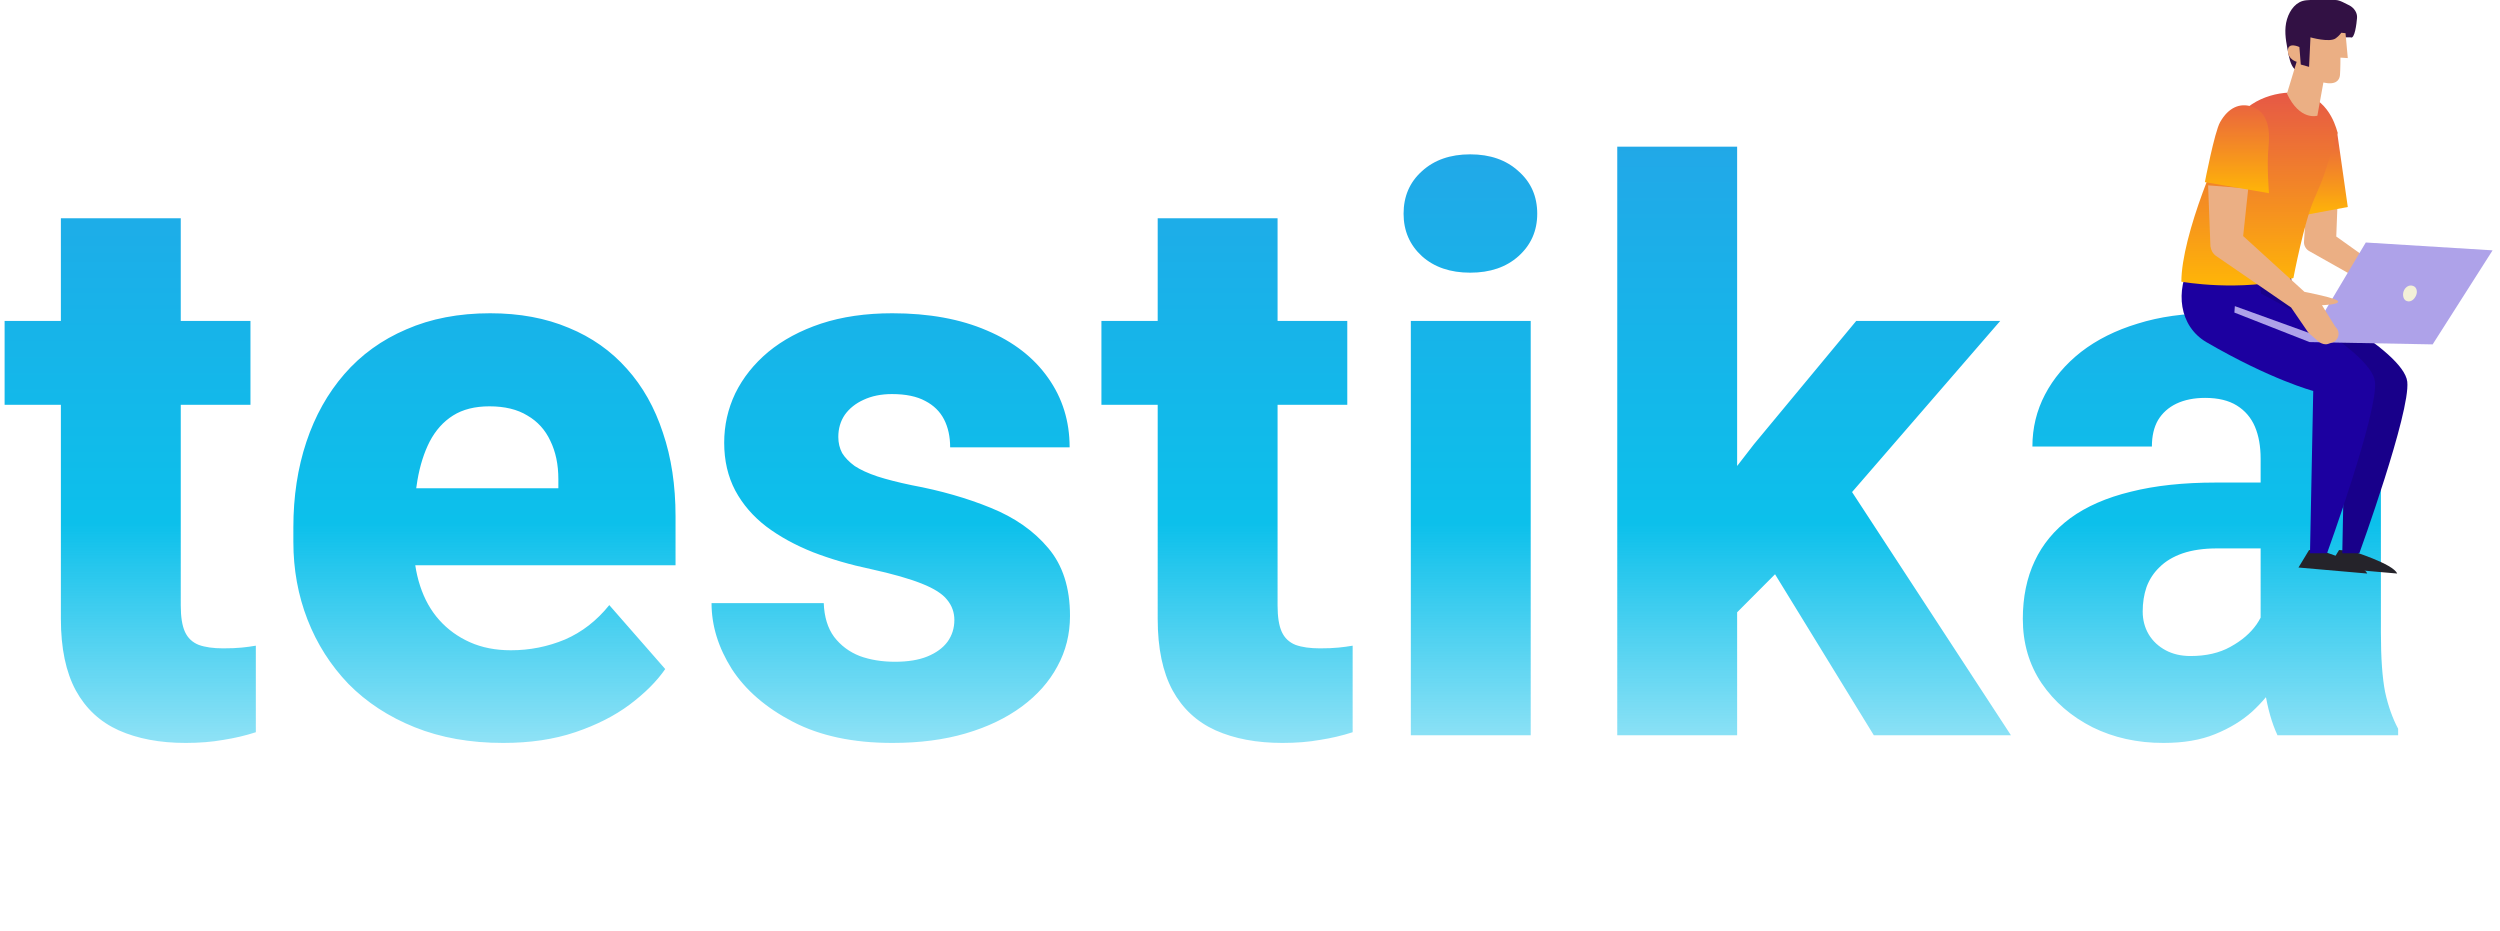 <svg width="102" height="38" viewBox="0 0 102 38" fill="none" xmlns="http://www.w3.org/2000/svg">
<path d="M10.219 13.094V16.516H0.188V13.094H10.219ZM2.484 8.906H7.375V24.703C7.375 25.172 7.432 25.531 7.547 25.781C7.661 26.031 7.849 26.208 8.109 26.312C8.37 26.406 8.703 26.453 9.109 26.453C9.401 26.453 9.651 26.443 9.859 26.422C10.068 26.401 10.26 26.375 10.438 26.344V29.875C10.021 30.01 9.578 30.115 9.109 30.188C8.641 30.271 8.13 30.312 7.578 30.312C6.526 30.312 5.615 30.141 4.844 29.797C4.083 29.453 3.5 28.912 3.094 28.172C2.688 27.422 2.484 26.448 2.484 25.25V8.906ZM20.531 30.312C19.188 30.312 17.984 30.099 16.922 29.672C15.859 29.245 14.958 28.656 14.219 27.906C13.49 27.146 12.932 26.271 12.547 25.281C12.162 24.292 11.969 23.234 11.969 22.109V21.516C11.969 20.255 12.146 19.094 12.5 18.031C12.854 16.969 13.37 16.047 14.047 15.266C14.734 14.474 15.578 13.865 16.578 13.438C17.578 13 18.719 12.781 20 12.781C21.198 12.781 22.266 12.979 23.203 13.375C24.141 13.76 24.932 14.318 25.578 15.047C26.224 15.766 26.713 16.635 27.047 17.656C27.391 18.667 27.562 19.802 27.562 21.062V23.062H13.938V19.922H22.781V19.547C22.781 18.953 22.672 18.432 22.453 17.984C22.245 17.537 21.932 17.193 21.516 16.953C21.109 16.703 20.594 16.578 19.969 16.578C19.375 16.578 18.88 16.703 18.484 16.953C18.088 17.203 17.771 17.557 17.531 18.016C17.302 18.463 17.135 18.99 17.031 19.594C16.927 20.188 16.875 20.828 16.875 21.516V22.109C16.875 22.766 16.963 23.365 17.141 23.906C17.318 24.448 17.578 24.912 17.922 25.297C18.266 25.682 18.682 25.984 19.172 26.203C19.662 26.422 20.219 26.531 20.844 26.531C21.615 26.531 22.349 26.385 23.047 26.094C23.745 25.792 24.349 25.323 24.859 24.688L27.141 27.297C26.797 27.797 26.312 28.281 25.688 28.75C25.073 29.208 24.333 29.583 23.469 29.875C22.604 30.167 21.625 30.312 20.531 30.312ZM38.938 25.297C38.938 24.984 38.839 24.708 38.641 24.469C38.453 24.229 38.109 24.01 37.609 23.812C37.12 23.615 36.427 23.417 35.531 23.219C34.688 23.042 33.901 22.812 33.172 22.531C32.443 22.24 31.807 21.891 31.266 21.484C30.724 21.068 30.302 20.578 30 20.016C29.698 19.443 29.547 18.792 29.547 18.062C29.547 17.354 29.698 16.682 30 16.047C30.312 15.412 30.76 14.849 31.344 14.359C31.938 13.87 32.656 13.484 33.5 13.203C34.354 12.922 35.323 12.781 36.406 12.781C37.896 12.781 39.182 13.016 40.266 13.484C41.349 13.943 42.182 14.588 42.766 15.422C43.349 16.245 43.641 17.188 43.641 18.25H38.766C38.766 17.812 38.682 17.432 38.516 17.109C38.349 16.787 38.094 16.537 37.75 16.359C37.406 16.172 36.953 16.078 36.391 16.078C35.953 16.078 35.568 16.156 35.234 16.312C34.911 16.458 34.656 16.662 34.469 16.922C34.292 17.182 34.203 17.484 34.203 17.828C34.203 18.068 34.255 18.287 34.359 18.484C34.474 18.672 34.646 18.849 34.875 19.016C35.115 19.172 35.422 19.312 35.797 19.438C36.182 19.562 36.651 19.682 37.203 19.797C38.38 20.016 39.453 20.323 40.422 20.719C41.401 21.115 42.182 21.662 42.766 22.359C43.359 23.057 43.656 23.979 43.656 25.125C43.656 25.875 43.484 26.562 43.141 27.188C42.807 27.812 42.323 28.359 41.688 28.828C41.052 29.297 40.292 29.662 39.406 29.922C38.521 30.182 37.521 30.312 36.406 30.312C34.812 30.312 33.464 30.026 32.359 29.453C31.255 28.88 30.422 28.162 29.859 27.297C29.307 26.422 29.031 25.526 29.031 24.609H33.609C33.63 25.172 33.771 25.63 34.031 25.984C34.302 26.338 34.651 26.599 35.078 26.766C35.505 26.922 35.984 27 36.516 27C37.047 27 37.49 26.927 37.844 26.781C38.198 26.635 38.469 26.438 38.656 26.188C38.844 25.927 38.938 25.63 38.938 25.297ZM54.969 13.094V16.516H44.938V13.094H54.969ZM47.234 8.906H52.125V24.703C52.125 25.172 52.182 25.531 52.297 25.781C52.411 26.031 52.599 26.208 52.859 26.312C53.12 26.406 53.453 26.453 53.859 26.453C54.151 26.453 54.401 26.443 54.609 26.422C54.818 26.401 55.01 26.375 55.188 26.344V29.875C54.771 30.01 54.328 30.115 53.859 30.188C53.391 30.271 52.88 30.312 52.328 30.312C51.276 30.312 50.365 30.141 49.594 29.797C48.833 29.453 48.25 28.912 47.844 28.172C47.438 27.422 47.234 26.448 47.234 25.25V8.906ZM62.453 13.094V30H57.562V13.094H62.453ZM57.266 8.719C57.266 8.01 57.516 7.432 58.016 6.984C58.516 6.526 59.172 6.297 59.984 6.297C60.797 6.297 61.453 6.526 61.953 6.984C62.464 7.432 62.719 8.01 62.719 8.719C62.719 9.417 62.464 9.995 61.953 10.453C61.453 10.901 60.797 11.125 59.984 11.125C59.172 11.125 58.516 10.901 58.016 10.453C57.516 9.995 57.266 9.417 57.266 8.719ZM70.875 5.984V30H65.984V5.984H70.875ZM81.609 13.094L74.25 21.594L70.359 25.5L68.406 22.203L71.562 18.125L75.734 13.094H81.609ZM76.453 30L71.688 22.234L75.188 19.5L82.047 30H76.453ZM92.234 25.969V18.719C92.234 18.208 92.156 17.771 92 17.406C91.844 17.042 91.599 16.755 91.266 16.547C90.932 16.338 90.5 16.234 89.969 16.234C89.521 16.234 89.13 16.312 88.797 16.469C88.474 16.625 88.224 16.849 88.047 17.141C87.88 17.432 87.797 17.792 87.797 18.219H82.922C82.922 17.458 83.094 16.75 83.438 16.094C83.781 15.438 84.271 14.859 84.906 14.359C85.552 13.859 86.323 13.474 87.219 13.203C88.115 12.922 89.12 12.781 90.234 12.781C91.557 12.781 92.734 13.005 93.766 13.453C94.807 13.891 95.63 14.552 96.234 15.438C96.838 16.312 97.141 17.417 97.141 18.75V25.828C97.141 26.849 97.198 27.651 97.312 28.234C97.438 28.807 97.615 29.307 97.844 29.734V30H92.922C92.693 29.51 92.521 28.906 92.406 28.188C92.292 27.458 92.234 26.719 92.234 25.969ZM92.844 19.688L92.875 22.375H90.453C89.912 22.375 89.443 22.443 89.047 22.578C88.662 22.713 88.349 22.901 88.109 23.141C87.87 23.37 87.693 23.641 87.578 23.953C87.474 24.255 87.422 24.588 87.422 24.953C87.422 25.297 87.505 25.609 87.672 25.891C87.838 26.162 88.068 26.375 88.359 26.531C88.651 26.688 88.99 26.766 89.375 26.766C90.01 26.766 90.552 26.641 91 26.391C91.458 26.141 91.812 25.838 92.062 25.484C92.312 25.12 92.438 24.781 92.438 24.469L93.609 26.5C93.422 26.917 93.193 27.349 92.922 27.797C92.651 28.234 92.307 28.646 91.891 29.031C91.474 29.406 90.969 29.713 90.375 29.953C89.792 30.193 89.088 30.312 88.266 30.312C87.203 30.312 86.24 30.099 85.375 29.672C84.51 29.234 83.818 28.635 83.297 27.875C82.787 27.115 82.531 26.24 82.531 25.25C82.531 24.365 82.693 23.578 83.016 22.891C83.338 22.203 83.823 21.62 84.469 21.141C85.125 20.662 85.948 20.302 86.938 20.062C87.927 19.812 89.083 19.688 90.406 19.688H92.844Z" fill="url(#paint0_linear_24_245)"/>
<path d="M94.718 22.478C94.718 22.478 96.43 23.005 96.581 23.4L93.778 23.155L94.21 22.441L94.718 22.478Z" fill="#25232A"/>
<path d="M95.941 22.478C95.941 22.478 97.653 23.005 97.803 23.4L95.001 23.155L95.433 22.441L95.941 22.478Z" fill="#25232A"/>
<path d="M93.383 10.703L93.571 11.982C93.571 11.982 98.067 14.258 98.217 15.575C98.349 16.816 96.261 22.572 96.261 22.572H95.565L95.697 15.951C95.697 15.951 93.985 15.5 91.332 13.957C90.223 13.299 90.053 11.869 90.712 10.703H93.383Z" fill="#18008A"/>
<path d="M92.066 10.703L92.254 11.982C92.254 11.982 96.75 14.258 96.9 15.575C97.032 16.816 94.944 22.572 94.944 22.572H94.248L94.38 15.951C94.38 15.951 92.668 15.5 90.016 13.957C88.906 13.299 88.737 11.869 89.395 10.703H92.066Z" fill="#1C00A0"/>
<path d="M95.903 1.524C96.073 1.618 96.148 0.959 96.167 0.734C96.186 0.508 96.035 0.32 95.866 0.226C95.697 0.15 95.471 0 95.283 0C94.831 0 94.831 0 94.38 0C94.192 0 93.985 0 93.816 0.094C93.496 0.263 93.289 0.677 93.251 1.091C93.213 1.486 93.308 1.881 93.383 2.276C93.439 2.539 93.533 2.822 93.74 2.897C93.947 2.972 94.192 2.822 94.361 2.633C94.624 2.314 94.906 2.483 95.132 2.126C95.358 1.768 95.302 1.467 95.659 1.524" fill="#321144"/>
<path d="M95.377 8.145L95.32 9.65L97.54 11.23L98.01 11.343C98.142 11.38 98.255 11.474 98.311 11.606L98.33 11.644L97.822 11.662L98.236 12.283C98.311 12.396 98.273 12.565 98.142 12.64L97.879 12.772C97.784 12.829 97.672 12.791 97.596 12.716L96.562 11.568L94.229 10.252C94.079 10.176 93.985 10.007 94.004 9.838L94.135 7.863L95.377 8.145Z" fill="#EBAF84"/>
<path d="M95.358 5.417L95.79 8.446L93.872 8.803L94.098 6.358L95.358 5.417Z" fill="url(#paint1_linear_24_245)"/>
<path d="M94.004 3.837C93.308 3.649 91.934 3.875 91.257 4.853C90.58 5.831 89 9.631 89 11.493C89 11.493 91.408 11.926 93.571 11.343C93.571 11.343 94.004 9.067 94.417 8.126C94.831 7.186 94.794 7.223 95.377 5.417C95.358 5.417 95.132 4.138 94.004 3.837Z" fill="url(#paint2_linear_24_245)"/>
<path d="M95.697 1.354L95.79 2.37L95.49 2.351C95.49 2.351 95.49 2.84 95.471 3.066C95.452 3.273 95.301 3.48 94.794 3.367L94.549 4.721C94.549 4.721 93.834 4.947 93.308 3.818L93.703 2.521C93.703 2.521 93.345 2.427 93.345 2.069C93.345 1.693 93.815 1.919 93.815 1.919L93.872 2.633L94.21 2.728L94.267 1.524C94.267 1.524 95.057 1.749 95.301 1.561C95.433 1.467 95.527 1.336 95.527 1.336L95.697 1.354Z" fill="#EBAF84"/>
<path d="M91.163 12.753L94.229 13.957L99.252 14.051L101.697 10.214L96.524 9.894L94.305 13.619L91.182 12.49L91.163 12.753Z" fill="#AEA2E9"/>
<path d="M98.575 12.057C98.499 12.227 98.349 12.34 98.198 12.283C98.067 12.245 98.01 12.057 98.067 11.888C98.123 11.719 98.292 11.606 98.443 11.662C98.593 11.7 98.65 11.888 98.575 12.057Z" fill="#F3F0D8"/>
<path d="M91.728 7.693L91.521 9.631L94.022 11.907C94.022 11.907 95.395 12.17 95.395 12.302C95.414 12.434 94.737 12.452 94.737 12.452L95.283 13.336L95.302 13.355C95.508 13.562 95.414 13.901 95.151 13.976L94.982 14.033C94.869 14.07 94.737 14.033 94.624 13.957L94.229 13.619C94.192 13.581 94.154 13.543 94.135 13.506L93.477 12.546L90.411 10.44C90.279 10.346 90.204 10.195 90.185 10.045L90.091 7.562L91.728 7.693Z" fill="#EBAF84"/>
<path d="M91.859 4.345C92.536 4.552 92.63 5.304 92.555 6C92.48 6.696 92.574 7.882 92.574 7.882L89.959 7.43C89.959 7.43 90.354 5.38 90.58 4.985C90.919 4.383 91.389 4.195 91.859 4.345Z" fill="url(#paint3_linear_24_245)"/>
<defs>
<linearGradient id="paint0_linear_24_245" x1="49.5" y1="0" x2="49.5" y2="38" gradientUnits="userSpaceOnUse">
<stop stop-color="#2A9FE6"/>
<stop offset="0.562" stop-color="#0CC0EB"/>
<stop offset="1" stop-color="#0CC0EB" stop-opacity="0"/>
</linearGradient>
<linearGradient id="paint1_linear_24_245" x1="94.831" y1="5.417" x2="94.831" y2="8.803" gradientUnits="userSpaceOnUse">
<stop stop-color="#E96141"/>
<stop offset="1" stop-color="#FFB507"/>
</linearGradient>
<linearGradient id="paint2_linear_24_245" x1="92.188" y1="3.777" x2="92.188" y2="11.648" gradientUnits="userSpaceOnUse">
<stop stop-color="#E65846"/>
<stop offset="1" stop-color="#FFB507"/>
</linearGradient>
<linearGradient id="paint3_linear_24_245" x1="91.268" y1="4.296" x2="91.268" y2="7.882" gradientUnits="userSpaceOnUse">
<stop stop-color="#EA653E"/>
<stop offset="1" stop-color="#FFB507"/>
</linearGradient>
</defs>
</svg>
